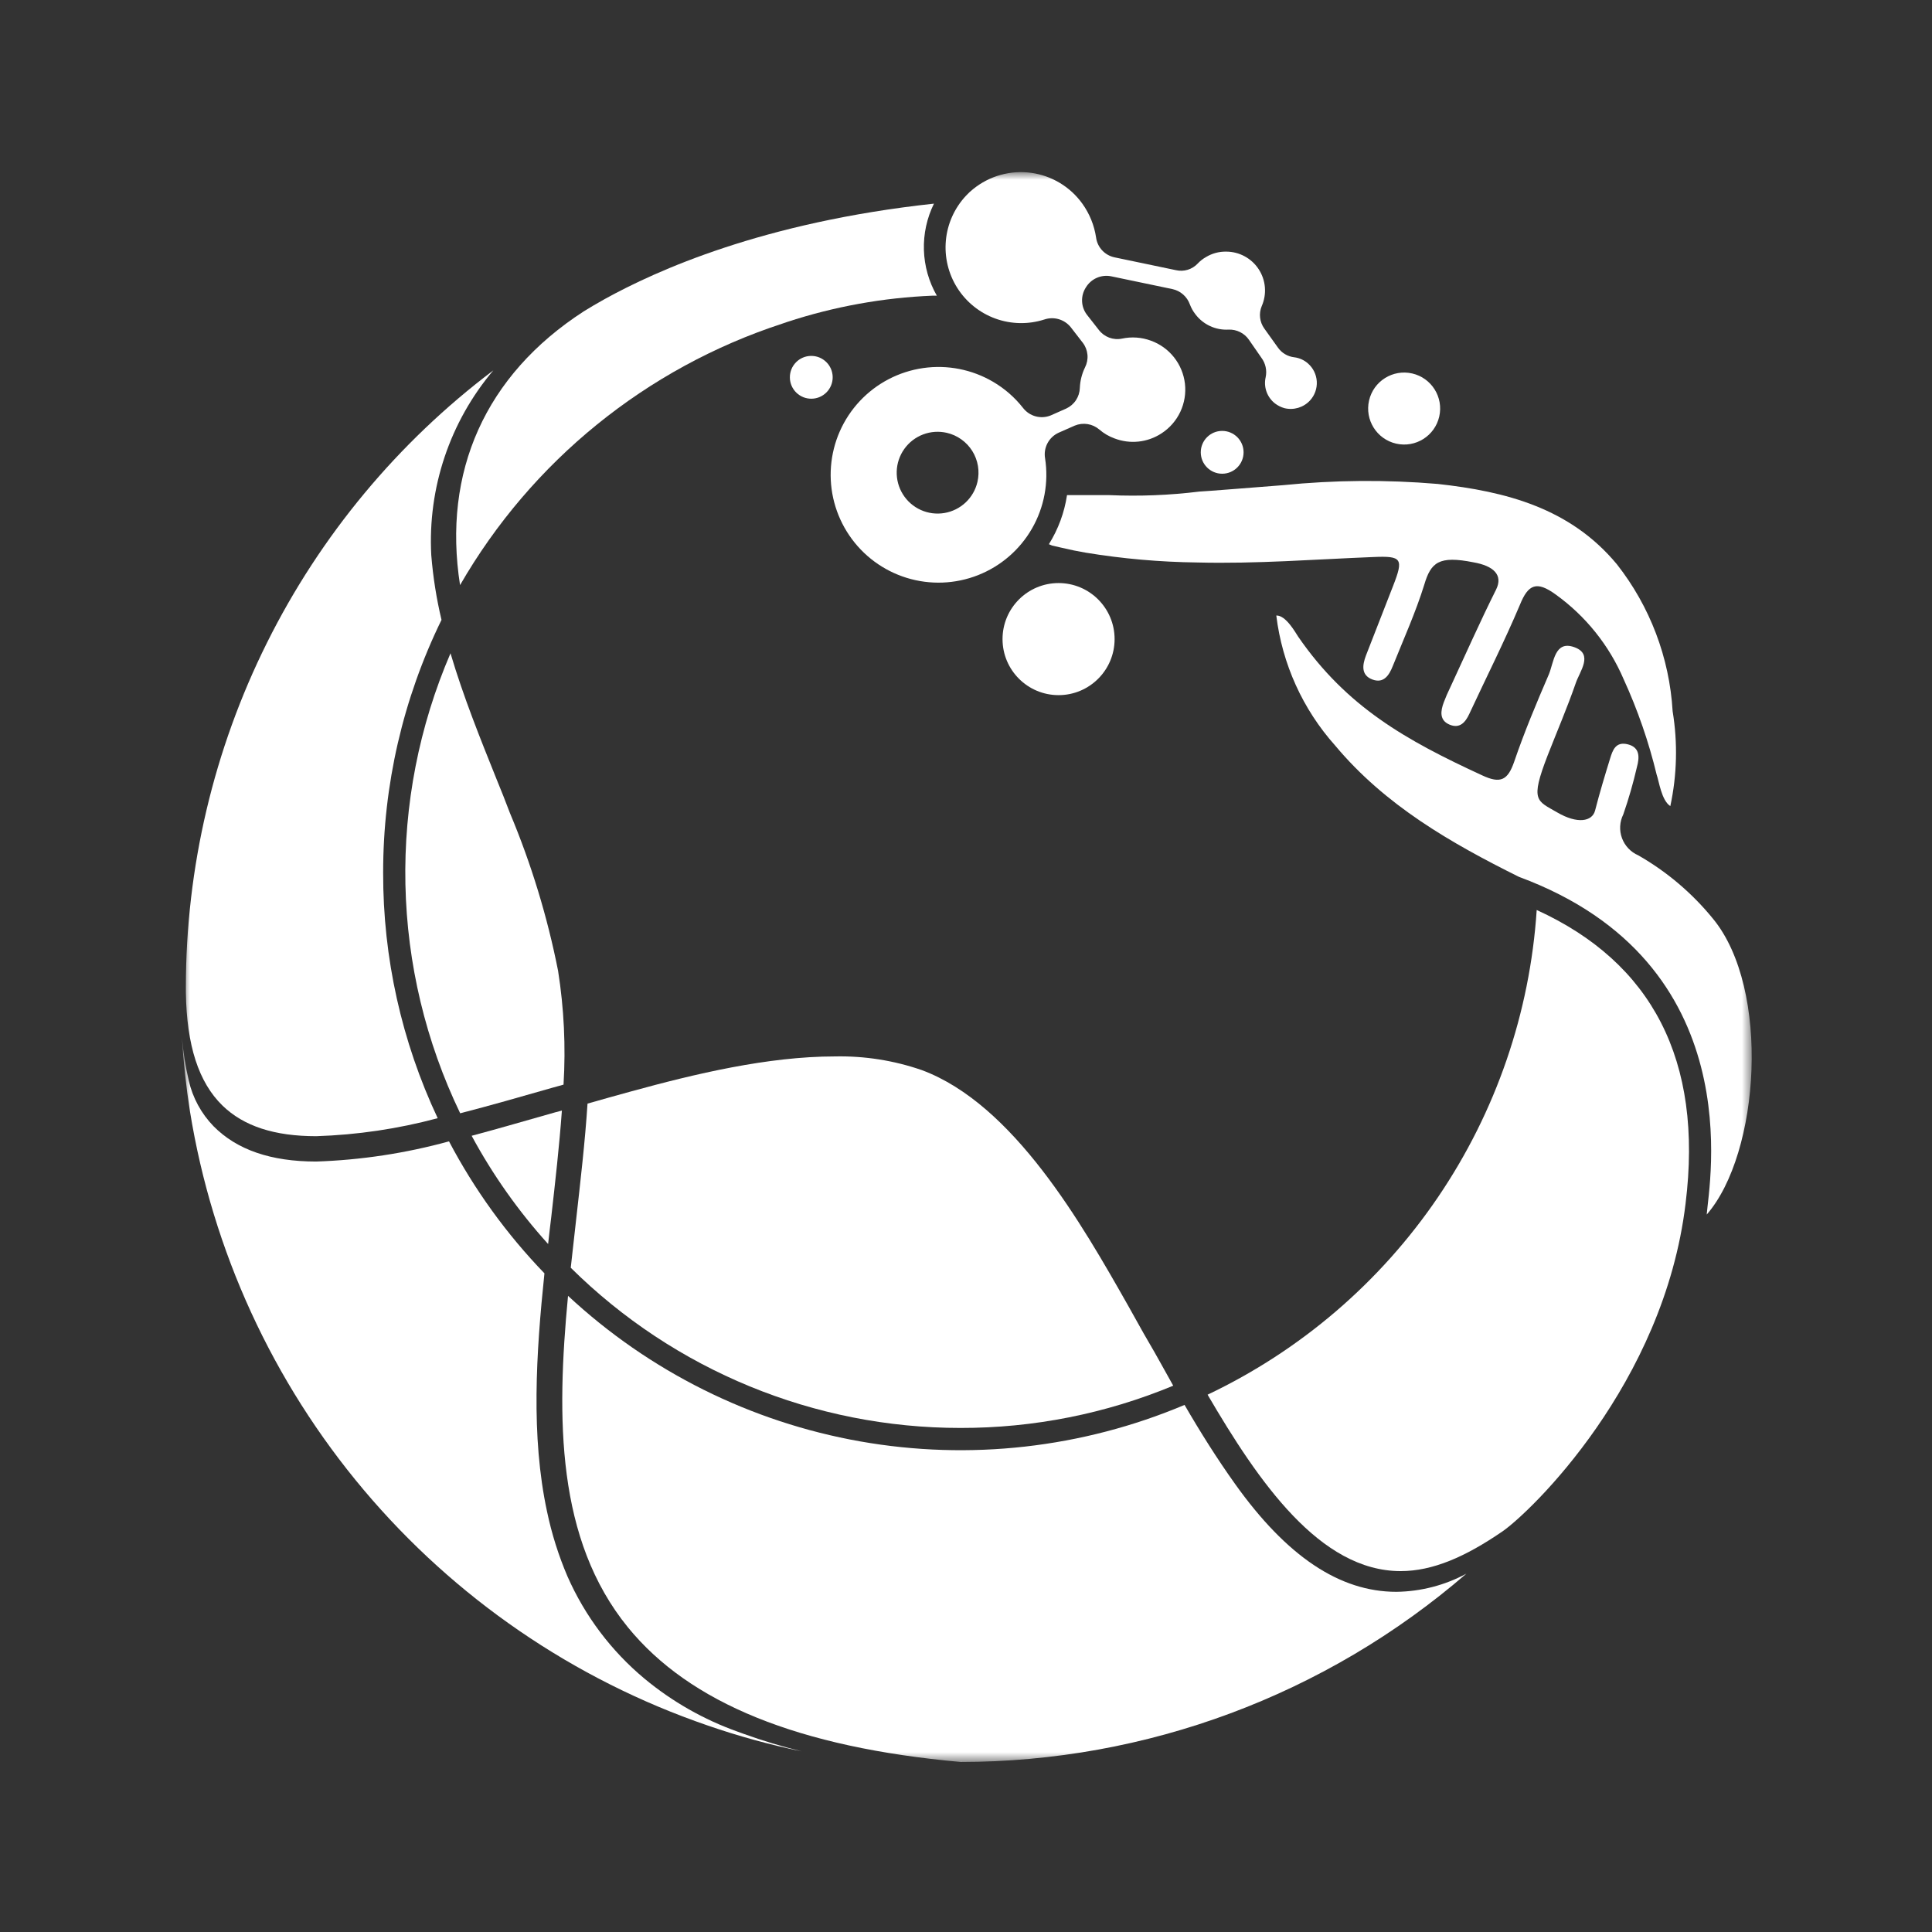 <svg width="188" height="188" viewBox="0 0 188 188" fill="none" xmlns="http://www.w3.org/2000/svg">
<rect x="0" y="0" width="188" height="188" fill="#333333" stroke="none"/>
<mask id="mask0_7_286" style="mask-type:luminance" maskUnits="userSpaceOnUse" x="17" y="16" width="154" height="156">
<path d="M170.456 16.711H17.756V171.441H170.456V16.711Z" fill="white"/>
</mask>
<g mask="url(#mask0_7_286)">
<path fill-rule="evenodd" clip-rule="evenodd" d="M93.469 138.951C79.265 138.959 65.633 133.357 55.539 123.363L56.057 118.733C56.481 114.965 56.932 111.078 57.171 107.39L59.426 106.753L61.443 106.195C67.586 104.51 74.71 102.799 81.25 102.799C84.119 102.74 86.976 103.189 89.688 104.126C98.67 107.456 105.329 119.21 109.747 126.998C110.437 128.205 111.075 129.412 111.804 130.646C112.534 131.88 113.369 133.432 114.165 134.839C107.606 137.565 100.572 138.962 93.469 138.951Z" fill="white"/>
<path fill-rule="evenodd" clip-rule="evenodd" d="M91.161 28.771C91.161 28.771 91.001 28.771 90.763 28.771C85.944 28.966 81.176 29.828 76.594 31.331L76.129 31.491C62.893 35.811 51.722 44.874 44.767 56.936C43.042 45.925 47.221 36.505 56.786 30.31C57.317 29.978 58.007 29.567 58.843 29.102C63.844 26.343 74.219 21.62 90.882 19.816C90.192 21.217 89.856 22.767 89.904 24.328C89.953 25.889 90.384 27.415 91.161 28.771Z" fill="white"/>
<path fill-rule="evenodd" clip-rule="evenodd" d="M164.022 117.101C161.913 134.719 148.898 147.15 146.218 149.008C142.57 151.514 139.399 152.882 136.295 152.882C128.441 152.882 122.471 144.204 117.508 135.714C126.562 131.415 134.304 124.778 139.934 116.487C145.564 108.195 148.878 98.551 149.534 88.551C160.732 93.659 165.747 103.144 164.022 117.101Z" fill="white"/>
<path d="M162.536 78.442C161.674 77.884 161.435 76.014 161.209 75.39C160.439 72.199 159.364 69.089 157.998 66.103C156.583 62.795 154.289 59.936 151.365 57.838C149.534 56.512 148.712 56.843 147.903 58.846C146.39 62.429 144.639 65.891 142.98 69.46C142.596 70.296 142.039 70.933 141.044 70.508C140.049 70.083 140.181 69.181 140.486 68.359C140.674 67.858 140.886 67.366 141.123 66.886C142.596 63.715 144.015 60.505 145.581 57.374C146.284 55.954 145.342 55.066 143.392 54.721C140.009 54.044 139.239 54.721 138.589 56.91C137.766 59.563 136.573 62.216 135.538 64.79C135.18 65.705 134.649 66.541 133.534 66.117C132.42 65.692 132.58 64.697 132.911 63.808C133.795 61.544 134.68 59.276 135.565 57.002C136.6 54.349 136.414 54.084 133.641 54.203C127.936 54.429 122.231 54.88 116.513 54.734C112.873 54.69 109.241 54.37 105.648 53.779L104.507 53.566L103.366 53.314L102.384 53.089L102.066 52.956C102.974 51.501 103.575 49.876 103.83 48.18H104.653H105.038H105.529H106.484H107.174H107.957C110.875 48.307 113.8 48.192 116.699 47.835C117.004 47.835 123.12 47.344 124.845 47.212C129.849 46.708 134.891 46.667 139.903 47.092C146.537 47.822 152.798 49.44 157.335 54.906C160.559 59.009 162.452 63.999 162.761 69.208C163.265 72.273 163.189 75.405 162.536 78.442Z" fill="white"/>
<path d="M166.078 118.188C171.252 112.245 172.313 96.232 166.688 89.4C164.665 86.914 162.2 84.823 159.418 83.231C159.054 83.074 158.725 82.844 158.453 82.556C158.18 82.268 157.969 81.927 157.832 81.555C157.695 81.182 157.636 80.786 157.658 80.39C157.68 79.994 157.782 79.606 157.959 79.251C158.483 77.741 158.926 76.204 159.285 74.647C159.538 73.719 159.604 72.737 158.41 72.432C157.216 72.126 156.924 73.002 156.672 73.825C156.155 75.496 155.65 77.181 155.213 78.879C154.934 79.941 153.501 80.206 151.525 79.052C149.548 77.898 148.871 77.977 150.595 73.519C151.511 71.171 152.507 68.863 153.329 66.488C153.714 65.334 155.094 63.649 153.182 62.972C151.272 62.296 151.206 64.445 150.715 65.626C149.508 68.425 148.327 71.238 147.345 74.117C146.721 75.921 146.019 76.292 144.215 75.443C136.825 72.034 131.054 68.81 126.331 61.964C126.065 61.566 125.123 59.855 124.195 59.895C124.767 64.6 126.767 69.017 129.926 72.551C134.781 78.362 141.163 82.023 147.81 85.327C170.456 93.698 166.29 115.231 166.078 118.188Z" fill="white"/>
<path d="M127.273 35.364C126.901 35.036 126.438 34.828 125.946 34.767C125.629 34.732 125.324 34.629 125.049 34.467C124.775 34.305 124.537 34.086 124.355 33.825L123.027 31.968C122.803 31.657 122.662 31.294 122.618 30.913C122.574 30.532 122.628 30.146 122.775 29.792C123.029 29.217 123.135 28.589 123.085 27.962C123.035 27.336 122.829 26.733 122.486 26.206C122.144 25.679 121.676 25.246 121.124 24.946C120.572 24.645 119.954 24.487 119.326 24.485C118.63 24.471 117.944 24.655 117.35 25.016C117.049 25.186 116.776 25.401 116.54 25.653C116.275 25.934 115.941 26.14 115.57 26.252C115.2 26.364 114.807 26.377 114.43 26.29L108.46 25.043C107.996 24.947 107.573 24.71 107.249 24.363C106.925 24.015 106.718 23.576 106.657 23.106C106.48 21.924 106.025 20.801 105.329 19.829C104.746 19.013 104.002 18.325 103.143 17.807C102.284 17.289 101.329 16.952 100.335 16.817C99.341 16.681 98.33 16.75 97.364 17.02C96.398 17.289 95.497 17.753 94.716 18.383C94.454 18.587 94.21 18.814 93.987 19.059C92.876 20.251 92.192 21.777 92.042 23.398C91.892 25.02 92.283 26.646 93.155 28.021C94.027 29.396 95.33 30.444 96.861 31C98.392 31.555 100.064 31.588 101.615 31.092C102.068 30.937 102.558 30.925 103.019 31.058C103.479 31.191 103.888 31.462 104.189 31.835L105.37 33.361C105.626 33.699 105.781 34.102 105.819 34.524C105.857 34.947 105.774 35.371 105.582 35.749C105.277 36.374 105.105 37.057 105.077 37.752C105.065 38.176 104.933 38.589 104.699 38.943C104.465 39.297 104.136 39.578 103.751 39.756L102.225 40.432C101.758 40.616 101.244 40.644 100.761 40.51C100.277 40.376 99.851 40.087 99.545 39.689C98.744 38.67 97.758 37.81 96.64 37.155C94.586 35.948 92.182 35.476 89.824 35.817C87.466 36.158 85.294 37.291 83.665 39.029C82.036 40.768 81.048 43.01 80.862 45.385C80.676 47.76 81.304 50.128 82.643 52.099C83.981 54.07 85.951 55.527 88.227 56.23C90.504 56.933 92.952 56.84 95.168 55.968C97.385 55.095 99.239 53.494 100.425 51.427C101.611 49.361 102.059 46.952 101.695 44.598C101.608 44.094 101.692 43.576 101.932 43.124C102.172 42.673 102.555 42.314 103.021 42.104L104.586 41.414C104.981 41.251 105.414 41.201 105.835 41.269C106.257 41.336 106.651 41.52 106.975 41.799C107.41 42.173 107.908 42.465 108.448 42.661C109.195 42.948 109.999 43.054 110.795 42.968C111.591 42.883 112.355 42.609 113.025 42.17C113.816 41.657 114.45 40.933 114.853 40.079C115.255 39.225 115.412 38.276 115.305 37.338C115.197 36.401 114.83 35.511 114.244 34.771C113.659 34.031 112.877 33.469 111.99 33.149C111.089 32.818 110.115 32.749 109.177 32.95C108.759 33.036 108.326 33.002 107.927 32.852C107.528 32.701 107.179 32.441 106.922 32.101L105.768 30.628C105.478 30.25 105.313 29.793 105.295 29.318C105.276 28.843 105.403 28.374 105.661 27.975C105.91 27.56 106.281 27.233 106.722 27.038C107.164 26.844 107.655 26.791 108.129 26.887L114.099 28.134C114.483 28.219 114.839 28.399 115.133 28.659C115.428 28.919 115.651 29.25 115.784 29.62C115.916 29.968 116.098 30.295 116.328 30.588C116.702 31.081 117.192 31.474 117.755 31.733C118.317 31.992 118.934 32.109 119.551 32.074C119.937 32.058 120.32 32.14 120.666 32.312C121.011 32.483 121.308 32.739 121.528 33.056L122.749 34.82C122.948 35.087 123.087 35.393 123.158 35.718C123.229 36.043 123.23 36.379 123.16 36.704C123.052 37.174 123.08 37.665 123.243 38.118C123.405 38.572 123.695 38.97 124.076 39.265C124.346 39.469 124.651 39.622 124.978 39.716C125.422 39.826 125.888 39.815 126.327 39.685C126.765 39.554 127.16 39.308 127.472 38.973C127.7 38.725 127.877 38.434 127.99 38.117C128.104 37.8 128.153 37.463 128.135 37.127C128.116 36.79 128.03 36.461 127.882 36.158C127.735 35.855 127.527 35.586 127.273 35.364ZM95.114 46.893C94.937 47.66 94.536 48.357 93.963 48.896C93.389 49.435 92.669 49.791 91.893 49.921C91.117 50.051 90.319 49.948 89.602 49.624C88.884 49.301 88.279 48.773 87.862 48.105C87.444 47.438 87.235 46.662 87.258 45.875C87.282 45.089 87.539 44.327 87.996 43.686C88.452 43.045 89.089 42.554 89.824 42.275C90.56 41.995 91.362 41.941 92.129 42.117C92.639 42.234 93.121 42.451 93.546 42.755C93.972 43.058 94.334 43.443 94.612 43.886C94.889 44.33 95.076 44.824 95.162 45.34C95.248 45.855 95.232 46.383 95.114 46.893Z" fill="white"/>
<path d="M103.008 67.643C106.019 67.643 108.46 65.201 108.46 62.19C108.46 59.178 106.019 56.737 103.008 56.737C99.996 56.737 97.555 59.178 97.555 62.19C97.555 65.201 99.996 67.643 103.008 67.643Z" fill="white"/>
<path d="M140.05 40.536C140.481 38.65 139.302 36.772 137.417 36.341C135.53 35.91 133.652 37.089 133.221 38.974C132.79 40.86 133.969 42.738 135.855 43.169C137.74 43.601 139.618 42.422 140.05 40.536Z" fill="white"/>
<path d="M78.97 38.798C80.12 38.784 81.041 37.84 81.027 36.689C81.012 35.539 80.068 34.618 78.918 34.633C77.767 34.647 76.847 35.591 76.861 36.742C76.876 37.892 77.82 38.813 78.97 38.798Z" fill="white"/>
<path d="M118.928 46.097C120.079 46.097 121.011 45.165 121.011 44.014C121.011 42.864 120.079 41.931 118.928 41.931C117.778 41.931 116.845 42.864 116.845 44.014C116.845 45.165 117.778 46.097 118.928 46.097Z" fill="white"/>
<path fill-rule="evenodd" clip-rule="evenodd" d="M142.689 153.133C129.015 164.945 111.551 171.448 93.482 171.455C77.722 170.036 67.121 165.737 61.098 158.347C54.146 149.804 54.133 138.076 55.274 126.096C63.187 133.458 73.06 138.377 83.703 140.26C94.347 142.143 105.307 140.909 115.267 136.71C116.805 139.362 118.424 141.936 120.175 144.39C125.216 151.462 130.364 154.898 135.883 154.898C138.26 154.866 140.596 154.261 142.689 153.133Z" fill="white"/>
<path fill-rule="evenodd" clip-rule="evenodd" d="M37.284 84.929C37.265 93.184 39.078 101.34 42.591 108.809C38.731 109.846 34.765 110.433 30.77 110.561C26.684 110.561 23.712 109.579 21.656 107.588C19.321 105.32 18.167 101.725 18.087 96.577C18.087 96.405 18.087 96.232 18.087 96.06C18.091 84.423 20.794 72.946 25.986 62.532C31.177 52.117 38.714 43.049 48.004 36.041C43.773 41.049 41.614 47.484 41.967 54.031C42.138 56.149 42.47 58.252 42.962 60.319C39.217 67.982 37.275 76.4 37.284 84.929Z" fill="white"/>
<path fill-rule="evenodd" clip-rule="evenodd" d="M54.836 105.545L53.735 105.85C50.67 106.727 47.672 107.588 44.78 108.332C41.43 101.372 39.612 93.775 39.45 86.053C39.287 78.331 40.784 70.664 43.838 63.57C45.085 67.788 46.757 71.928 48.296 75.762C48.76 76.903 49.211 78.017 49.622 79.118C51.697 84.064 53.266 89.207 54.306 94.468C54.884 98.13 55.062 101.845 54.836 105.545Z" fill="white"/>
<path fill-rule="evenodd" clip-rule="evenodd" d="M53.337 121.054C50.444 117.853 47.945 114.317 45.895 110.521C48.548 109.817 51.201 109.035 54.027 108.239L54.677 108.067C54.425 111.529 54.027 115.031 53.642 118.428C53.536 119.29 53.43 120.179 53.337 121.054Z" fill="white"/>
<path fill-rule="evenodd" clip-rule="evenodd" d="M78.013 170.42C74.906 169.78 71.844 168.938 68.846 167.9C55.829 163.431 44.269 155.513 35.4 144.989C26.53 134.466 20.684 121.731 18.485 108.146C18.114 105.785 17.853 103.383 17.703 100.942C17.823 102.358 18.045 103.763 18.366 105.148C18.748 106.822 19.584 108.359 20.78 109.592C23.049 111.887 26.366 113.028 30.77 113.028C35.139 112.881 39.476 112.222 43.692 111.064C46.166 115.762 49.293 120.086 52.979 123.907C52.17 131.668 51.652 139.748 53.231 147.084C53.684 149.249 54.351 151.365 55.221 153.399C56.918 157.25 59.483 160.656 62.717 163.349C65.416 165.589 68.487 167.335 71.791 168.51L72.375 168.722C74.222 169.389 76.105 169.956 78.013 170.42Z" fill="white"/>
</g>
</svg>

